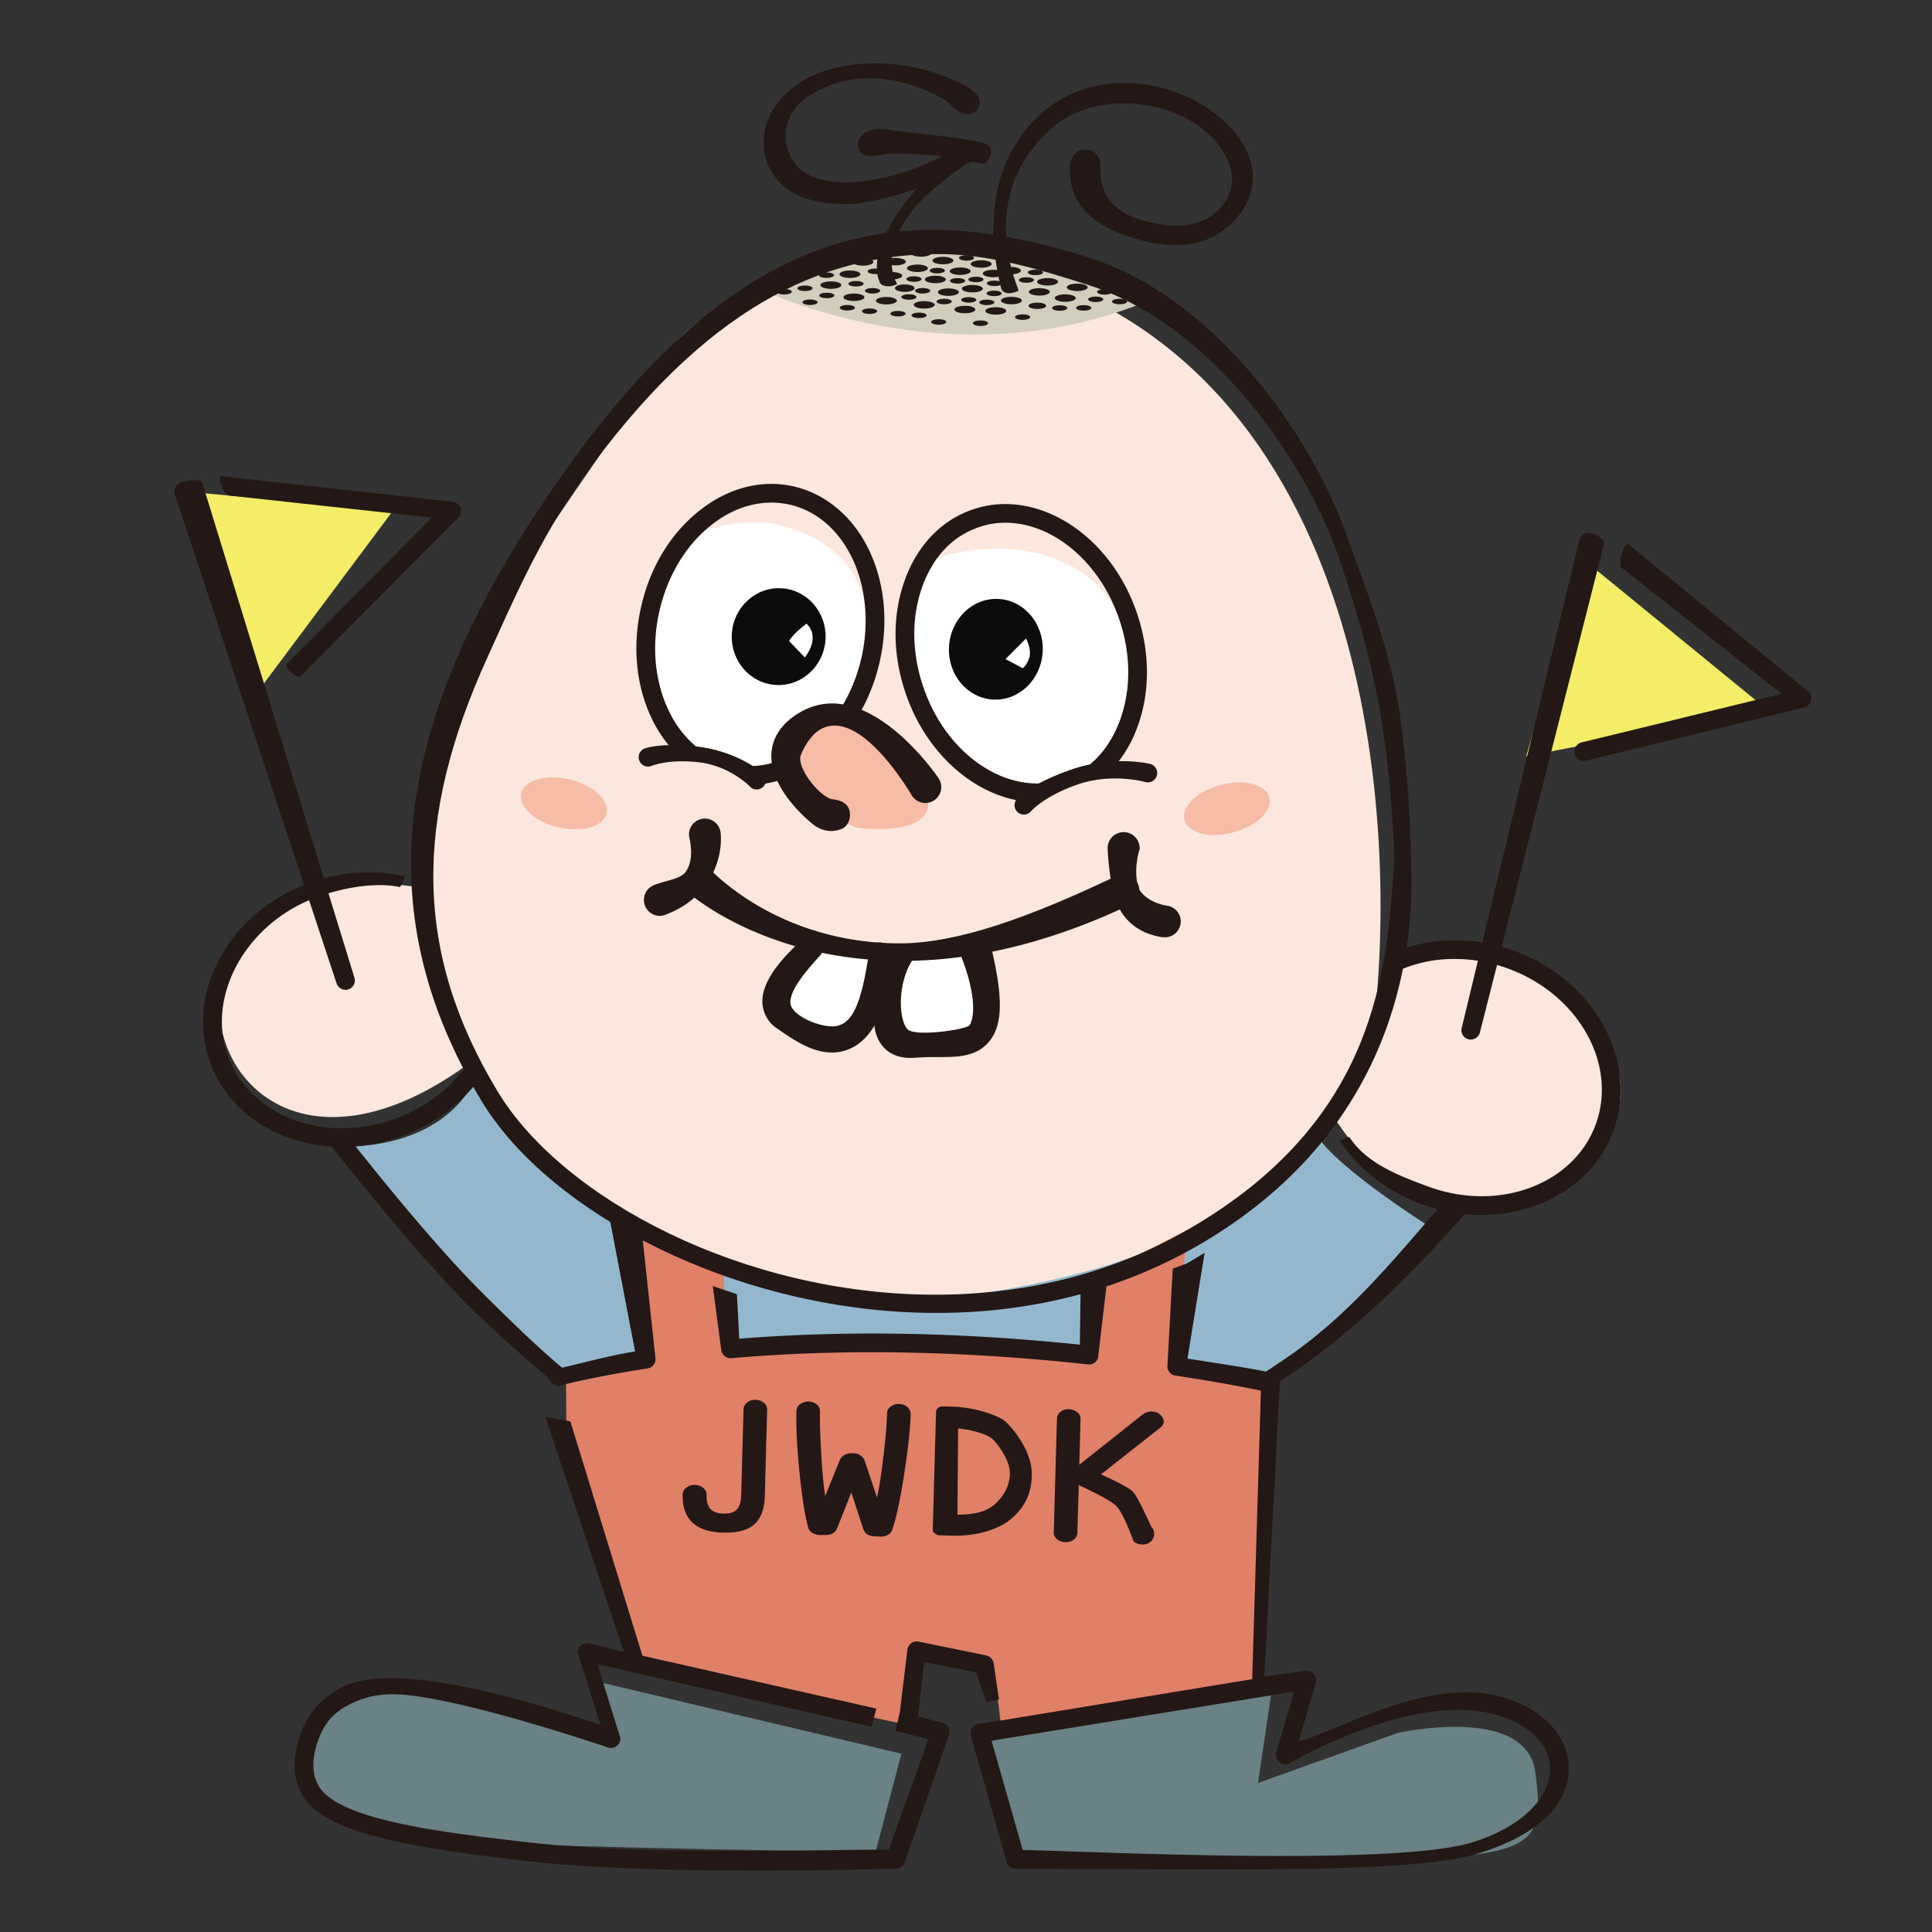 <svg xmlns="http://www.w3.org/2000/svg" width="1400" height="1400" viewBox="0 0 1400 1400"><rect x="0" y="0" width="1400" height="1400" fill="#333333" stroke="none"/><g id="レイヤー_3" data-name="レイヤー 3"><path d="M248,831.1l162.2,171.8L525,982.6l392.8,32.9,1.9-13.1,118-112.4s-80.5-50.5-86.1-73L346.7,775.8S332.8,830.2,248,831.1Z" fill="#93b8ce"/><path d="M674.9,183.3s-154-3.6-209,96.3-164.7,197.2-157.3,382S530.9,948.7,643.2,943.7s339.6-47.4,354.5-222.2S973.8,219.4,674.9,183.3Z" fill="#fbe7dd"/><path d="M552.7,210.3s134.8,65.5,275.3,9.3C828,219.6,740,126,552.7,210.3Z" fill="#d1cebe"/><path d="M560.8,379.4c-3.8-.9-69.9-7.5-81.1,37.5s-6.3,108.6,16.2,124.8l49.9,18.7h20l27.5-46.1,19.3,4S671.9,405.6,560.8,379.4Z" fill="#fff"/><path d="M674.4,405.6s-28.7,25-15,73.7,35,82.4,87.4,94.9L798,555.5s20.6-23.9,25-53.7c2.5-17-7.5-39.3-11.6-52C800.2,414.9,749.3,381.9,674.4,405.6Z" fill="#fff"/><polyline points="139.1 370.7 178 513 284.9 369.9 131 355.9" fill="#f3ed67"/><polyline points="1142.9 418 1106 548 1280.3 514 1143 401.8" fill="#f3ed67"/><path d="M459.1,895.6l14.7,93.2-63.6,14.1.2,33.2,52.4,172.2,192.9,41.2,11.2-54.3,53.1,10,6.8,57.5,181.7-26.3,11.2-234S841.6,998.1,846,989s15-98.1,15-98.1l-77.9,39.9,7.4,21-2.1,36.9s-78.4-36.9-260-12.5a439.5,439.5,0,0,1-3.8-52.5Z" fill="#e08067"/><path d="M437.2,1219.6c0,3.7,7.5,38.7,7.5,38.7s-134.8-50-189.7-31.2-28.8,77.4-28.8,77.4,35,24.9,112.4,29.9,295.9,7.5,295.9,7.5l18.7-71.1Z" fill="#6a8185"/><path d="M713.1,1257l208.5-32.4-10,67.4,101.1-36.2s93.6-21.2,99.9,28.7,2.5,61.2-104.9,62.4-268.4,2.5-272.1-1.2S713.1,1257,713.1,1257Z" fill="#6a8185"/><path d="M301.8,642.8S200.7,624.1,167,693.4,207.6,865.6,338,772Z" fill="#fbe7dd"/><path d="M966.5,809.5s20.6,31.8,37.5,43.1,95.5,35.5,127.3,5.6c0,0,67.4-41.2,33.7-103s-119.8-86.1-157.3-58.1C1007.7,697.1,1002.1,772,966.5,809.5Z" fill="#fbe7dd"/><path d="M1007.9,691c26.2-11.7,58.5-13.3,89.6-1.9,58.1,21.3,90.1,79.8,71.6,130.4-14,38-52.6,60.9-95.6,60.9a125.5,125.5,0,0,1-43.3-7.8c-25.6-9.4-46.1-26.1-59.5-46.1l7.1-2.6c11.8,18.3,33.6,27.3,57.1,35.9,51,18.8,105.4-1.4,121.4-45s-12.4-94.2-63.4-112.9a111.4,111.4,0,0,0-38.8-7,98.4,98.4,0,0,0-45.2,10.6" fill="#231815"/><path d="M347.6,781.8a122.9,122.9,0,0,1-56.3,41.5,125.5,125.5,0,0,1-43.3,7.8c-43,0-81.6-22.9-95.6-60.9h0c-18.5-50.6,13.5-109,71.5-130.3,23.7-8.7,48.1-9.9,69.9-4.8l-3.9,7.7c-16.2-3.4-39-.5-60.8,7.5-51,18.8-79.9,71.7-63.9,115.2h0c16,43.6,70.4,63.8,121.4,45.1,21.9-8.1,39.6-21.9,51.4-38.6" fill="#231815"/><path d="M250.4,717.3a7,7,0,0,1-6.5-4.7L126.7,358.2a6.7,6.7,0,0,1,4.3-8.5c3.6-1.2,14.5-3.4,15.6.2L256.8,708.4a6.7,6.7,0,0,1-4.3,8.5A5.2,5.2,0,0,1,250.4,717.3Z" fill="#231815"/><path d="M207.8,481,313,375.1l-147-16c-3.7-.5-9.3-14.6-5.6-14l167.9,18.5a7,7,0,0,1,5.5,4.6,6.8,6.8,0,0,1-1.7,6.9L217.4,490.5C216.1,491.9,205.2,483.6,207.8,481Z" fill="#231815"/><path d="M1065.8,753.3a4.4,4.4,0,0,1-1.6-.2,6.7,6.7,0,0,1-5-8.1l85.2-353.7a6.8,6.8,0,0,1,8.2-5c3.6.8,10.6,4.3,9.7,8l-89.9,353.8A6.9,6.9,0,0,1,1065.8,753.3Z" fill="#231815"/><path d="M1147.6,551.4a6.7,6.7,0,0,1-6.5-5.2,6.8,6.8,0,0,1,4.9-8.2l145-35.3-116-91.4c-2.9-2.4,2.1-19.3,5-16.9l130.1,106.5a6.8,6.8,0,0,1,2.3,6.7,7,7,0,0,1-5,5.1l-158.1,38.5Z" fill="#231815"/><path d="M678.7,951.4c-143.6,0-280.5-72-329.7-153.5-84.1-139.3-65.1-280.6,61.5-458.1,62.8-88.1,125.9-141.2,193.1-162.3,54.7-17.2,112.3-14.2,186.8,9.6C878.7,215.4,950.9,314,977.8,393.2c9.2,27.2,31.2,79,37.4,130.7,3.5,28.4,6.6,54.3,7.5,109.6,1,57.4-11.7,186.6-154.9,269.2C808.3,937,742.8,951.4,678.7,951.4ZM680,184.1c-84.2,0-169.2,38.3-258.5,163.5-30.6,43-50.5,89.6-68.2,128.6-53.7,117.7-53.4,214.1,7.3,314.7,47.3,78.3,178.9,147.3,317.1,147.3,62.2,0,125.6-13.9,183.3-47.3,136.9-79,144-187.3,149.3-266.5.1-2.4-1.1-55.6-10.1-108-8-46.9-23.3-92.5-29.9-112-22.4-66-89.5-168.4-181.7-197.9C750.8,194.4,715.9,184.1,680,184.1Z" fill="#231815"/><path d="M810.6,551.7a90.4,90.4,0,0,0,13.6-24.9c9.2-24.7,9.2-53.6.1-81.2-18.9-57.6-72.1-92-118.6-76.7-22.8,7.5-40.5,25.5-49.8,50.8s-9.2,53.7-.1,81.3c13.8,42.1,46.1,71.9,80.6,78.8m-67.7-83.1c-8.2-24.7-8.2-50.4-.1-72.3s22.6-36.5,41.4-42.6a56.6,56.6,0,0,1,18.6-3c34.2,0,68.8,28.4,82.8,71,8.2,24.7,8.2,50.4.1,72.3-4.9,13.3-12.4,24.2-21.9,32a86.3,86.3,0,0,0-12.5,3.4,163.9,163.9,0,0,0-24,10.2C718.5,568.6,682.9,540.1,668.7,496.7Z" fill="#231815"/><path d="M554.5,567.8c14.5-2.3,28.7-8.7,41.6-19.1,20.5-16.6,35.2-41.4,41.5-69.8s3.4-57.1-8.1-80.8-31.3-40.5-54.7-45.7S527,353.7,506,370.7s-35.3,41.4-41.6,69.8-3.4,57.1,8.2,80.8a92.4,92.4,0,0,0,11.9,18.6M624.4,476c-5.7,25.4-18.8,47.5-36.9,62.2-13.1,10.6-27.6,16.3-42.2,16.9a97.9,97.9,0,0,0-38.5-13.8l-2.4-.3a77.2,77.2,0,0,1-19.6-25.6c-10.2-21-12.8-46.6-7.1-72s18.7-47.5,36.8-62.2c13.8-11.2,29.2-17,44.5-17a62.9,62.9,0,0,1,12.9,1.4c19.3,4.3,35.4,17.9,45.4,38.4S630,450.6,624.4,476Z" fill="#231815"/><ellipse cx="563.9" cy="461.1" rx="35.1" ry="34" transform="translate(72.4 998.6) rotate(-86.8)" fill="#0b0c0c"/><ellipse cx="721.2" cy="470.2" rx="36.5" ry="34" transform="translate(211.9 1164.3) rotate(-86.8)" fill="#0b0c0c"/><path d="M585.6,686.5s-47.4,47.5-13.3,56.3,55.8,33.4,64.6-48.1" fill="#fff"/><path d="M655.8,697.6s-28.7,60.6,6.4,57.4,63.8,12.8,44.6-67" fill="#fff"/><path d="M659.6,766.6c-11.6,0-18-5.4-21.3-10.2-12.8-18.3,2.2-53.4,7.1-63.8a11.6,11.6,0,0,1,15.3-5.5c5.8,2.8.5,7.6-2.2,13.3-8.5,18-6.4,39.6-.9,45.4s42.6.2,44.9-2.8,7-17.8-6.9-52.3c-2.4-5.9,2.4-12.4,8.5-13.9a11.5,11.5,0,0,1,13.9,8.5c8.9,37,8.7,56.9-.8,68.9S693.2,766,679,766c-5.1,0-10.5,0-15.8.5Z" fill="#231815"/><path d="M571.8,464.5s1.8-4.2,12.6-12.6c10.8,10.2-1.2,24.5-1.2,24.5Z" fill="#fff"/><path d="M728.6,477.6l14.9-14.9s4.2,7.8,2.4,13.7-4.8,7.8-4.8,7.8Z" fill="#fff"/><path d="M612.9,148c-25.4-.7-43.5-6.3-53.8-23.5S550,77.8,582.5,58.1C604,45,648.7,39.2,690.3,57.7c16.4,7.3,17.2,10.4,18.6,12.5s1.6,8-2.5,10.8-5.6,1.7-8,1.2c-6-1.3-9.2-7.3-15.7-10.9C655,55.8,618,48.8,585.4,70c-17.7,11.6-19.6,31.9-11.3,45.7,18.1,30.1,82.6,12.8,110.4-3.7a6.9,6.9,0,1,1,7,11.9C672.3,135.3,638.4,147,612.9,148Z" fill="#231815"/><path d="M637.3,203.8s-9.2-16.3,12.8-48.7c20.7-30.5,39.7-41.6,39.7-41.6s-41.1-3.4-48.8-1.7c-10.3,2.1-16.2,1.8-18.7-3.5-3.4-7.2,4.7-18.1,23.2-14,14.7,2.2,65.9,6.3,71,11.2,2.7,2.6,2.2,6.9-1.5,11.6s-7.8-2.8-14.7,1.8-30.6,20.9-42.1,37.5c-21.1,30.2-8.1,49.3-8.1,49.3C645.1,208.8,637.6,207.6,637.3,203.8Z" fill="#231815"/><path d="M737.7,209.3c-9-23.3-22.2-77,26.2-117.9,30.3-25.5,86.3-20.1,113.6,7.4,11.2,11.3,24,32.1,7.4,51.2s-42.5,13.1-52.8,10.7c-29.6-6.8-35.3-23.2-34.7-40.9.2-4.5-2.7-9.4-7.1-10.8-7.4-2.3-14.4,1.7-14.9,11.6-1.3,23.1,11.2,42.9,51.8,53.6,28.8,7.7,52.4,2.8,69-16.3,18.9-21.7,14.2-48.9-9.6-70.5C852,56.2,793.7,48.9,756.5,80.6c-46.9,40-38,101.4-30.9,128.8,0,0,2.2,6,12.5,1.3" fill="#231815"/><path d="M741.9,590.3a6.8,6.8,0,0,1-5.1-11.2c1-1.2,10.5-11.4,40.3-21.6s55-4.2,56.1-4a6.8,6.8,0,0,1,5.2,8.1,6.8,6.8,0,0,1-8.1,5.2c-.2-.1-24.3-7-49.2,1.6S747,588,746.9,588.1A7,7,0,0,1,741.9,590.3Z" fill="#231815"/><path d="M548.3,572.1a6.6,6.6,0,0,1-4.2-1.5c-.2-.2-14.3-15.2-36.8-18.1s-35.6,2.6-35.7,2.7a6.8,6.8,0,0,1-5-12.6c1.2-.5,12.8-4.8,40.2-1.3s45,18.1,45.8,18.7a6.8,6.8,0,0,1,1,9.5A6.7,6.7,0,0,1,548.3,572.1Z" fill="#231815"/><ellipse cx="655.6" cy="208.8" rx="7.1" ry="2.7" fill="#231815"/><ellipse cx="687.2" cy="211.7" rx="7.6" ry="2.7" fill="#231815"/><ellipse cx="677.8" cy="202.5" rx="7.6" ry="2.7" fill="#231815"/><ellipse cx="695.8" cy="196.5" rx="7.6" ry="2.7" fill="#231815"/><ellipse cx="664.8" cy="194.4" rx="7.6" ry="2.7" fill="#231815"/><ellipse cx="618.8" cy="215.4" rx="7.6" ry="2.7" fill="#231815"/><ellipse cx="602.1" cy="206.6" rx="7.6" ry="2.7" fill="#231815"/><ellipse cx="615.9" cy="198.7" rx="7.6" ry="2.7" fill="#231815"/><ellipse cx="642.3" cy="217.9" rx="7.6" ry="2.7" fill="#231815"/><ellipse cx="669.7" cy="220.9" rx="7.6" ry="2.7" fill="#231815"/><ellipse cx="699.2" cy="224.3" rx="7.6" ry="2.7" fill="#231815"/><ellipse cx="721.6" cy="225.3" rx="7.6" ry="2.7" fill="#231815"/><ellipse cx="702" cy="217.3" rx="5.5" ry="2" fill="#231815"/><ellipse cx="668.6" cy="210.7" rx="5.5" ry="2" fill="#231815"/><ellipse cx="684.2" cy="218.5" rx="5.5" ry="2" fill="#231815"/><ellipse cx="599.1" cy="214.1" rx="5.5" ry="2" fill="#231815"/><ellipse cx="583.3" cy="208.9" rx="5.5" ry="2" fill="#231815"/><ellipse cx="598.9" cy="199.4" rx="5.5" ry="2" fill="#231815"/><ellipse cx="743.8" cy="202.9" rx="5.5" ry="2" fill="#231815"/><ellipse cx="700.4" cy="186.9" rx="5.5" ry="2" fill="#231815"/><ellipse cx="662.3" cy="202.2" rx="5.5" ry="2" fill="#231815"/><ellipse cx="634.2" cy="196.6" rx="5.5" ry="2" fill="#231815"/><ellipse cx="632.3" cy="210.7" rx="5.5" ry="2" fill="#231815"/><ellipse cx="620.3" cy="205.6" rx="5.5" ry="2" fill="#231815"/><ellipse cx="720.4" cy="212.6" rx="5.5" ry="2" fill="#231815"/><ellipse cx="715.1" cy="219.1" rx="5.5" ry="2" fill="#231815"/><ellipse cx="693.9" cy="203.5" rx="5.5" ry="2" fill="#231815"/><ellipse cx="707.2" cy="202.5" rx="5.5" ry="2" fill="#231815"/><ellipse cx="720.6" cy="205.3" rx="5.5" ry="2" fill="#231815"/><ellipse cx="750.3" cy="197.4" rx="5.5" ry="2" fill="#231815"/><ellipse cx="658.6" cy="215.2" rx="5.5" ry="2" fill="#231815"/><ellipse cx="630.1" cy="225.5" rx="5.5" ry="2" fill="#231815"/><ellipse cx="614" cy="223" rx="5.5" ry="2" fill="#231815"/><ellipse cx="650.7" cy="227.3" rx="5.5" ry="2" fill="#231815"/><ellipse cx="666" cy="228.5" rx="5.5" ry="2" fill="#231815"/><ellipse cx="680.2" cy="233.3" rx="5.5" ry="2" fill="#231815"/><ellipse cx="587" cy="219" rx="5.5" ry="2" fill="#231815"/><ellipse cx="710.5" cy="234.2" rx="5.5" ry="2" fill="#231815"/><ellipse cx="741" cy="229.8" rx="5.5" ry="2" fill="#231815"/><ellipse cx="767.9" cy="223.2" rx="5.5" ry="2" fill="#231815"/><ellipse cx="794" cy="216.9" rx="5.5" ry="2" fill="#231815"/><ellipse cx="800.5" cy="211.5" rx="5.5" ry="2" fill="#231815"/><ellipse cx="811.3" cy="218.5" rx="5.5" ry="2" fill="#231815"/><ellipse cx="568.3" cy="211.4" rx="5.5" ry="2" fill="#231815"/><ellipse cx="785.3" cy="223.1" rx="5.5" ry="2" fill="#231815"/><ellipse cx="679.2" cy="196.1" rx="5.5" ry="2" fill="#231815"/><ellipse cx="732.9" cy="217.8" rx="7.6" ry="2.7" fill="#231815"/><ellipse cx="719.8" cy="198.2" rx="7.6" ry="2.7" fill="#231815"/><ellipse cx="732.2" cy="196.1" rx="7.6" ry="2.7" fill="#231815"/><ellipse cx="759.1" cy="204.2" rx="7.6" ry="2.7" fill="#231815"/><ellipse cx="753.1" cy="211.5" rx="7.6" ry="2.7" fill="#231815"/><ellipse cx="771.9" cy="216" rx="7.6" ry="2.7" fill="#231815"/><ellipse cx="780.6" cy="208.2" rx="7.6" ry="2.7" fill="#231815"/><ellipse cx="751.7" cy="221.6" rx="6.4" ry="2.3" fill="#231815"/><ellipse cx="704.6" cy="209.2" rx="7.6" ry="2.7" fill="#231815"/><ellipse cx="683.3" cy="188.8" rx="7.6" ry="2.7" fill="#231815"/><ellipse cx="646.2" cy="199.8" rx="7.6" ry="2.7" fill="#231815"/><ellipse cx="648.8" cy="189.6" rx="7.6" ry="2.7" fill="#231815"/><ellipse cx="625.3" cy="189.8" rx="7.6" ry="2.7" fill="#231815"/><ellipse cx="711" cy="191.3" rx="7.6" ry="2.7" fill="#231815"/><ellipse cx="667.4" cy="183.3" rx="7.6" ry="2.7" fill="#231815"/><path d="M669.7,569.8c-1.6-3.5-5.6-11.2-6.5-15s-23.4-23.4-23.4-23.4-24.4-11.2-27.2-13.1-32.7,4.7-36.5,6.6,4.7,54.3,6.6,57.1S621,599.8,621,599.8,687.5,609.1,669.7,569.8Z" fill="#f6bca5"/><path d="M589.2,597.4c-3.2-2.6-32-26-30.2-51.8.6-8.3,4.7-20.2,20.9-29.5,48.1-27.8,98.1,44.7,100.2,47.8A11.5,11.5,0,1,1,661,576.8c-.6-.8-37.4-65-66.6-48.2-8.9,5.1-14.4,18.6-14.5,20.1-.8,10.8,15.4,29.5,23.6,30.5s11.6,4.5,12.3,9.5-1.6,10.3-6,12C599,604.9,591.4,599,589.2,597.4Z" fill="#231815"/><ellipse cx="408.5" cy="582" rx="17.8" ry="31.8" transform="translate(-251.8 845.8) rotate(-76.7)" fill="#f6bca5"/><ellipse cx="888.8" cy="586.7" rx="31.8" ry="17.8" transform="translate(-120.1 245.8) rotate(-14.8)" fill="#f6bca5"/><path d="M602.8,762.7c-14.1,0-27.2-8.9-36.6-15.3l-2.9-2a23.5,23.5,0,0,1-10.7-17.2c-2.5-20.6,24.6-43,29.1-47.9s7-8.3,11.7-4a11.5,11.5,0,0,1,.7,16.3c-9.6,10.5-22.2,25.1-21.3,34.5s23.4,18.3,33.3,16.4,17.2-11.8,22.9-48.7c1-6.3,3.1-12.8,9.4-11.8a11.4,11.4,0,0,1,9.6,13.1c-5.6,36.5-15.9,56.8-32.4,64A32.9,32.9,0,0,1,602.8,762.7Z" fill="#231815"/><path d="M653.8,696.3c-97.1,0-151.8-46.6-155.1-49.5a11.6,11.6,0,0,1,15.2-17.4c3,2.7,50.5,54,138,54.2,43,0,96.6-20,157.2-48.9a11.5,11.5,0,1,1,9.9,20.8C755.2,685.9,699.8,696.3,653.8,696.3Z" fill="#231815"/><path d="M843.8,679.1H842c-17.9-2.8-30.1-13.5-34.5-30.1s-4.7-32.4-4.8-33.1a11.6,11.6,0,1,1,23.1-.5h0c0,.1-4.7,13.6-1.1,27.1,1.4,5.2,9.5,12,20.9,13.8a11.5,11.5,0,0,1-1.8,22.9Z" fill="#231815"/><path d="M478,663.7a11.6,11.6,0,0,1-4-22.4c9.6-3.6,19.2-4.3,23-9.7,6.8-9.8,2.4-24.4,2.3-26.1a11.5,11.5,0,0,1,22.8-2.8c1.9,14.9-4,46.7-40,60.2A12.4,12.4,0,0,1,478,663.7Z" fill="#231815"/><path d="M525,982.6a6.6,6.6,0,0,0,5,1.6c79.6-7,166.5-5.5,258.4,4.5a6.7,6.7,0,0,0,7.5-6.7l6.5-55.2c-4.6,1.5-14.8,2.7-19.3,4l-.6,43.6c-87.4-9.1-170.4-10.5-246.8-4.3L534,937.8c-4.7-1.6-12.9-4.2-17.5-6l6.1,46.1A7,7,0,0,0,525,982.6Z" fill="#231815"/><path d="M410.2,1002.9c18.8-4.4,38.7-8.2,59.1-11.3a7,7,0,0,0,4.5-2.8,7.3,7.3,0,0,0,1.1-5.2l-10.2-94.8c-5.4-3.1-19.1-8.6-24.1-11.9l19.6,102.4c-18,2.9-36.1,7.9-52.9,11.8-19.2-16.1-39.9-36.4-59.4-55.9-29.9-29.9-67.8-76.1-95.5-111.1a105.3,105.3,0,0,1-17.8-.6c28.2,35.9,70.7,88.3,103.7,121.3,19,19,39.7,37.4,58.6,53.3l2.5,3.8,4.7,2.6Zm302.6,245.7-3.8.5a6.9,6.9,0,0,0-4.6,3,6.5,6.5,0,0,0-.9,5.4l25.8,91.5a6.6,6.6,0,0,0,6.5,5.1c3.6.1,22.3.4,62,.4,93.5,0,226.5,2.7,272-11,40.8-12.2,67.1-33.6,67-62-.1-23.5-18.1-42.8-48.2-51.7-52.8-15.5-119.3,24.7-147.5,32.1l12.4-42.6a6.9,6.9,0,0,0-1.5-6.3,7,7,0,0,0-6.1-2.2l-29.7,4,11.2-212.5c0-.4-.2-.7-.2-1.1l6.7-4.5c51.8-34.6,99.4-84.1,133-123.4-5.3-.3-15.5-1-20.9-2-32.6,37.3-68.2,82.3-115.9,114.1l-12.7,8.5c-10-2.1-32.2-5.6-56.9-9.4l12.4-76.7c-4.1,2.5-8.2,5.1-12.5,7.5-.9.6-9.7,3.5-10.6,4.1L846,989a6.7,6.7,0,0,0,1.2,5.1,6.5,6.5,0,0,0,4.5,2.7c30.5,4.6,52.5,8.9,62,10.9l-6.3,209.1-181.2,29.8m-91.2-8.5-169.5-38.3L413.3,1030l-18.2-3.3,57,170.3-25.3-6.2a7,7,0,0,0-5.9,1.6,6.6,6.6,0,0,0-2.2,5.6l16.5,52c-26.1-8.7-141.7-48.5-185.3-28.3-15.8,7.3-26.6,19-32.2,35-6.2,17.8-5.5,33.1,2.2,45.4,17,27.2,82.5,37.3,162,46.5,97.2,11.2,265.4,5.5,267.1,5.5h.2a6.9,6.9,0,0,0,6.6-5l32-92.4a6.8,6.8,0,0,0-5.2-8.4l-17.3-4.5,4.3-39.4,37.6,7.4,7.8,21.7,8.9-2.1-3.9-26.2a6.8,6.8,0,0,0-5.3-5.6l-48.9-10a6.4,6.4,0,0,0-5.2,1,6.8,6.8,0,0,0-3,4.4l-5.6,46.1-3.2,13.2,24,5.9L644,1340.4c-29.9-.7-173.6,4.7-260.5-5.3-58.8-6.8-136.6-15.5-152.1-40.2-5.5-8.7-5.8-19.8-.9-33.7s12.6-21.4,25-27.2,24.9-7.2,39.7-5.7c49.3,5.2,144.4,37.7,145.1,37.9a6.8,6.8,0,0,0,9.2-6.8l-16.6-53.5,198.7,45.4m434.3,84c-58.2,17.5-284.6,5.8-324.8,5.3l-22.6-79.2,219.2-35.6-12.8,44.1a6.9,6.9,0,0,0,1.9,6.7,6.9,6.9,0,0,0,6.7,1.6c1-.3,89.9-53.4,151.3-35.4,24,7.1,38.4,21.6,38.4,38.8C1123.3,1303.8,1100.8,1324.9,1065.9,1335.3Z" fill="#231815"/><path d="M763.6,1110.5l2.3-82.6a6.2,6.2,0,0,1,2.6-4.8,8.5,8.5,0,0,1,6-1.9,9.3,9.3,0,0,1,6.1,2.2,5.8,5.8,0,0,1,2.4,5l-.9,33,46.4-36.8a11.6,11.6,0,0,1,6-1.8c3.7.2,6.3,1.6,7.9,4.4s1,5.3-1.6,7.3l-43,33.9s19.8,8.7,23.4,12.8,13.2,25.4,13.2,25.4c2.1,1.9,2.6,5.7,1,8.5s-4.2,4.2-7.9,4.1a9.4,9.4,0,0,1-6.1-2.3s-7.2-20.7-12.8-25.9-26.9-14.8-26.9-14.8l-1,34.8a6.3,6.3,0,0,1-2.7,4.7,9.5,9.5,0,0,1-6.2,1.8,9,9,0,0,1-5.9-2.2A5.8,5.8,0,0,1,763.6,1110.5Z" fill="#231815"/><path d="M682.4,1019.1l10.1.3c16.7,1,31.5,6.8,35.7,10.4s20,20.9,19.5,39.4c-.3,12.9-4.8,22.3-14.1,30.7s-25.9,13.4-43.7,12.9l-10.2-.3s-3.9-1.5-3.8-4l2.4-85.3C678.4,1019.6,682.4,1019.1,682.4,1019.1Zm11.4,78.5c10.8-.1,20.2-1.5,26.9-7.4s10.8-13.1,11.1-22.4-8.9-21.9-12.9-25.3-15-6.5-24.6-7.4Z" fill="#231815"/><path d="M512,1083.1q-.2,6.9,2.7,10.2c2,2.2,5.1,3.4,9.5,3.5s7.6-.8,9.6-2.9,3.1-5.4,3.3-10.1l1.7-62.7a6.5,6.5,0,0,1,2.7-4.9,9,9,0,0,1,6.1-1.8,8.9,8.9,0,0,1,6,2.2,6,6,0,0,1,2.3,5l-1.7,62.7c-.3,9.4-2.9,16.2-7.7,20.4s-12.5,6.2-22.7,5.9c-19.9-.6-29.6-9.9-29.1-28a6.1,6.1,0,0,1,2.8-4.7,9.5,9.5,0,0,1,6.2-1.9,9.8,9.8,0,0,1,5.9,2.2C511.2,1079.7,512.1,1081.3,512,1083.1Z" fill="#231815"/><path d="M625.6,1108.1l-8.7-26.6-10.3,26c-1.5,3.3-4.3,4.9-8.5,4.8h-4.5a10.5,10.5,0,0,1-5.1-1.6,6.4,6.4,0,0,1-2.8-3.6c-2.6-9.5-4.7-23.4-6.5-41.6s-2.4-32.6-2.1-43.1a6.6,6.6,0,0,1,2.7-4.9,10,10,0,0,1,6.1-1.9,9.4,9.4,0,0,1,6,2.2,6.1,6.1,0,0,1,2.3,5c-.2,7.2.1,17.5.9,31s1.8,23.6,2.9,30.3l10.6-26.2a7.1,7.1,0,0,1,3.2-3.5,10.2,10.2,0,0,1,5.1-1.3h1.5a8.6,8.6,0,0,1,5.1,1.6,7.3,7.3,0,0,1,3,3.6l9,26.8c1.6-6.7,3.1-16.7,4.7-30.1s2.4-23.7,2.6-30.9a5.9,5.9,0,0,1,2.6-4.8,8.6,8.6,0,0,1,6.1-1.9,9.2,9.2,0,0,1,6,2.2,6.6,6.6,0,0,1,2.4,5c-.3,10.5-1.8,24.8-4.6,42.9s-5.6,31.8-8.8,41.2a5.8,5.8,0,0,1-3,3.4,9.5,9.5,0,0,1-5.2,1.4l-4.4-.2C629.7,1113.2,626.9,1111.5,625.6,1108.1Z" fill="#231815"/></g></svg>